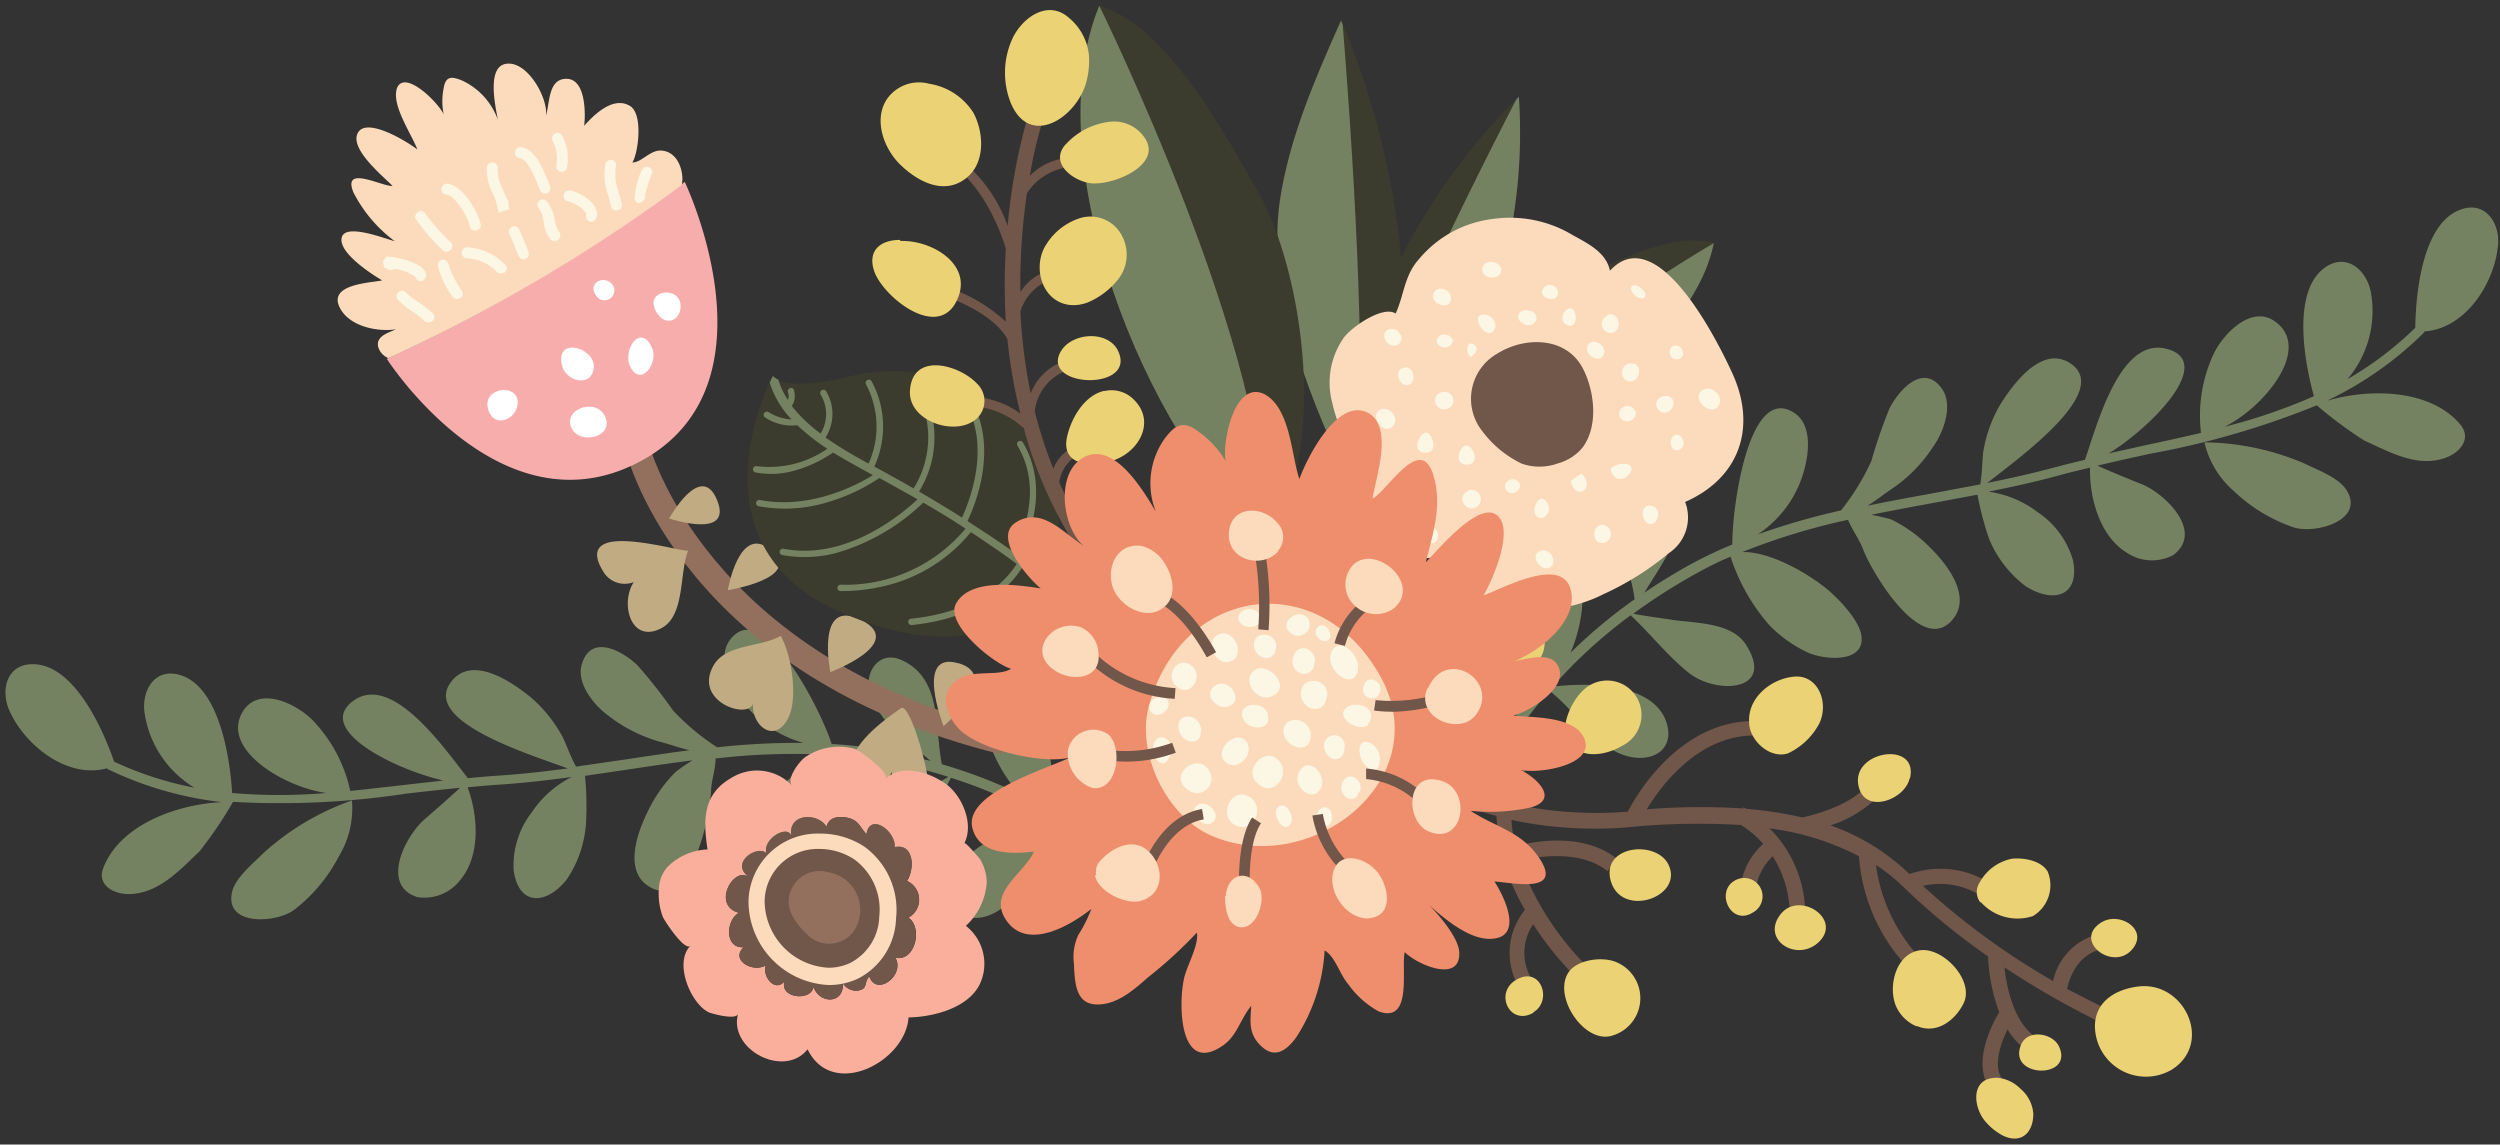 <svg xmlns="http://www.w3.org/2000/svg" viewBox="-0.43 -0.44 192.15 87.97"><rect x="-0.43" y="-0.44" width="192.15" height="87.97" fill="#333333" stroke="none"/><title>Depositphotos_110734058_02</title><g data-name="Layer 2"><g data-name="Layer 1"><path d="M179.91 37.21c1.48 2.31-2.31 3.4-4 2.9a12.46 12.46 0 0 1-4.64-2.8 7.11 7.11 0 0 1-2.27-3.75 20 20 0 0 1 7.7 1.63c.93.47 2.62 1.07 3.21 2.02zm8.58-21.46c-2.72 1.19-3.25 6.31-3.28 9A26.05 26.05 0 0 1 180 28.7a8.09 8.09 0 0 0 1.79-6.7c-.34-1.76-2-3.14-3.7-1.74-2.34 1.93-1.39 7.2-.67 9.75a43.09 43.09 0 0 1-6.87 2.35c3-1.47 6.67-5.89 4-8-1.85-1.51-4.14.86-4.87 2.47a11.19 11.19 0 0 0-.94 6c-1.35.32-2.71.62-4.09.91l-3 .67c3.25-2 8.12-6.93 4.58-8-3.7-1.15-5.47 5.81-6.41 8.49-.73.18-1.46.35-2.2.55-1.74.47-3.52.87-5.31 1.23 2.54-2 9.51-7 6.45-9.15-2.22-1.56-4.5 1.57-5.52 3.24a10.6 10.6 0 0 0-1.21 3.36c-.1.47-.1 1.86-.26 2.66l-3.84.72c-1.6.29-3.22.59-4.83.92.63-.37 1.19-.84 1.81-1.25a11.48 11.48 0 0 0 3.26-3.31c.78-1.09 1.56-3.21.63-4.47-1.48-2-3.34.26-4 1.54a39.44 39.44 0 0 0-1.4 4.06 18.25 18.25 0 0 1-2.33 3.79 55.48 55.48 0 0 0-6.39 1.84 8.67 8.67 0 0 0 3.25-4c.57-1.45 1.2-4.32-.51-5.37-3.51-2.2-4.75 7.62-4.7 10.15a33.51 33.51 0 0 0-3.44 1.65c-1.19.67-2.29 1.35-3.33 2.06 1.19-2 2.61-3.7 2.72-6.28.06-1.68-1.66-3.16-3.14-1.77-2.49 2.37-.71 5.69-.32 8.55a39.25 39.25 0 0 0-4.93 4.11 11.65 11.65 0 0 0 .79-6.44c-.28-1.64-1.68-2.81-3.14-1.38a4.93 4.93 0 0 0-.93 3.33c0 1.82.37 4.88 1.41 6.45a59.18 59.18 0 0 0-6 8.38.38.38 0 0 0 .13.52.37.37 0 0 0 .52-.13 60.34 60.34 0 0 1 5.59-7.82 14.25 14.25 0 0 1 2.27 2.3c1.12 1.26 2.57 2.67 4.33 2.85s2.94-.9 2.43-2.62a2.89 2.89 0 0 0-.33-.74c-1.44-2.36-5.8-2.42-8.45-2.09a38.27 38.27 0 0 1 6-5.49c1.54 1.43 2.84 3.14 4.53 4.47 2.07 1.61 6.63 1.42 4.34-2.2-1.1-1.74-3.87-1.65-5.67-1.92-.34-.06-2.2-.3-3-.47a44.65 44.65 0 0 1 4.68-3c.91-.51 1.85-1 2.8-1.38a15 15 0 0 0 3 5.28 10.09 10.09 0 0 0 3 2.11c1.29.55 4.32.79 4.06-1.29-.14-1.13-1.5-2.58-2.31-3.32-1.4-1.28-4.59-3.2-6.85-3.14a50.69 50.69 0 0 1 8.13-2.48c.3.76.86 1.48 1.16 2.28.68 1.78 4.63 8.47 7 5.23 1.12-1.55-.15-3.67-1.76-5.28a10.92 10.92 0 0 0-3.09-2.26 14.39 14.39 0 0 0-1.54-.35c1.65-.34 3.3-.64 4.93-.94l3.25-.61a23 23 0 0 0 .9 3.42 8.77 8.77 0 0 0 2.82 3.63c2.16 1.35 4.16.73 3.62-2a6.65 6.65 0 0 0-2.71-3.7 8 8 0 0 0-3.79-1.58c1.84-.37 3.69-.77 5.49-1.27.77-.21 1.55-.39 2.32-.58-.06 2.35.77 5.3 2.84 6.55a3.48 3.48 0 0 0 3.56.17c2.42-1.82-.72-4.8-2.49-5.47-.21-.08-2.31-.93-3.34-1.4 1.37-.33 2.74-.63 4.07-.92a64.44 64.44 0 0 0 12.79-3.72 31.15 31.15 0 0 0 3.65 2.71c1.81.82 3.88 2 5.94 1.42 1.33-.34 2.38-1.52 1.44-2.65-2.29-2.74-7-2.8-10.27-1.82a27.15 27.15 0 0 0 7.43-5.2.41.41 0 0 0 .09-.14c3.18-.21 5.41-3.76 5.65-6.66.15-1.74-1.07-3.51-3.08-2.62z" fill="#758261"/><path d="M88.79 68.33a.37.37 0 0 1-.54 0 60.14 60.14 0 0 0-7.83-5.59A14.48 14.48 0 0 0 79 65.71c-.64 1.55-1.56 3.36-3.17 4.1s-3.07.1-3.14-1.69a2.81 2.81 0 0 1 .07-.8c.6-2.69 4.7-4.18 7.31-4.72a38.26 38.26 0 0 0-7.41-3.26c-1 1.85-1.67 3.89-2.83 5.69-1.43 2.2-5.81 3.49-4.82-.67.48-2 3.12-2.81 4.74-3.66.3-.16 2-1 2.72-1.43a44.43 44.43 0 0 0-5.4-1.33c-1-.19-2.06-.31-3.09-.39a14.84 14.84 0 0 1-1.1 6 10.07 10.07 0 0 1-2.13 3c-1 .94-3.83 2.15-4.26.1-.23-1.12.57-2.93 1.11-3.89.91-1.67 3.3-4.51 5.47-5.19a50.79 50.79 0 0 0-8.5.29c0 .81-.33 1.68-.35 2.53-.07 1.91-1.64 9.51-4.91 7.21-1.56-1.1-1-3.52 0-5.57a10.91 10.91 0 0 1 2.19-3.14 14.11 14.11 0 0 1 1.3-.89c-1.67.21-3.33.46-5 .71l-3.27.48a22.92 22.92 0 0 1 .08 3.63 8.73 8.73 0 0 1-1.49 4.35c-1.61 2-3.7 2-4.07-.72A6.66 6.66 0 0 1 40.44 62a8 8 0 0 1 3.07-2.72c-1.86.25-3.74.47-5.61.59-.8.05-1.59.13-2.39.2.82 2.2 1 5.26-.56 7.12a3.47 3.47 0 0 1-3.31 1.32c-2.88-.93-.87-4.77.59-6 .17-.15 1.88-1.63 2.7-2.4-1.4.14-2.79.29-4.15.45a64.41 64.41 0 0 1-13.3.63A31.1 31.1 0 0 1 14.9 65c-1.45 1.37-3 3.1-5.16 3.27-1.37.11-2.75-.66-2.23-2 1.28-3.33 5.68-4.9 9.12-5.06a27.14 27.14 0 0 1-8.71-2.5.38.38 0 0 1-.13-.1c-3.08.84-6.34-1.8-7.51-4.46-.71-1.65-.14-3.71 2.06-3.53 3 .25 5.12 4.92 6 7.48a26 26 0 0 0 6.17 2 8.09 8.09 0 0 1-3.83-5.75c-.25-1.78.86-3.61 2.93-2.84 2.84 1.06 3.65 6.35 3.8 9a42.85 42.85 0 0 0 7.25 0c-3.28-.44-8.21-3.41-6.41-6.29 1.27-2 4.19-.53 5.41.76a11.22 11.22 0 0 1 2.83 5.37c1.38-.14 2.76-.3 4.16-.46l3-.34c-3.72-.84-9.93-3.92-6.93-6.12s7.05 3.72 8.81 5.94c.75-.07 1.5-.14 2.26-.19 1.8-.11 3.61-.32 5.42-.56C40.24 57.53 32 55 34.22 52c1.6-2.19 4.77 0 6.28 1.27a10.75 10.75 0 0 1 2.23 2.78c.25.4.7 1.73 1.12 2.43l3.87-.56c1.61-.24 3.24-.49 4.87-.7-.72-.15-1.4-.41-2.12-.6a11.58 11.58 0 0 1-4.16-2.07c-1.09-.78-2.51-2.53-2-4 .75-2.36 3.25-.84 4.27.16a39.2 39.2 0 0 1 2.72 3.46A18.34 18.34 0 0 0 54.69 57a55.37 55.37 0 0 1 6.65-.34A8.7 8.7 0 0 1 57 53.91c-1-1.18-2.54-3.7-1.26-5.25 2.61-3.22 7 5.67 7.75 8.08a33.64 33.64 0 0 1 3.78.44c1.35.25 2.61.54 3.83.87-1.78-1.52-3.67-2.65-4.61-5.06-.61-1.57.55-3.53 2.39-2.69 3.12 1.43 2.51 5.15 3.08 8a39.06 39.06 0 0 1 5.94 2.26 11.67 11.67 0 0 1-2.77-5.81c-.27-1.64.67-3.21 2.51-2.32a4.91 4.91 0 0 1 2 2.85c.56 1.73 1.22 4.73.75 6.56a59.14 59.14 0 0 1 8.44 6 .38.38 0 0 1-.04.49zm-71.37-.26c-.66 2.66 3.28 2.47 4.72 1.45a12.38 12.38 0 0 0 3.48-4.15 7.13 7.13 0 0 0 1-4.29 19.94 19.94 0 0 0-6.75 4c-.79.79-2.19 1.92-2.45 2.99z" fill="#758261"/><path d="M76.56 57.53l.44-1.81c-23.25-5.73-27.5-21.87-27.54-22l-1.81.44c.17.71 4.51 17.38 28.9 23.39z" fill="#93705d"/><path d="M52.2 13.54a126.23 126.23 0 0 1-22.9 13.6s8.95 14 19.91 7.64c10.28-6.01 2.99-21.24 2.99-21.24z" fill="#f8adad"/><path d="M30 24.87c-1.19.2-3.43-.11-4.26-1.56-1.1-1.93 2.31-2 3.2-2.2-.76-.45-3.35-2.1-3.11-3.27s3.33.07 4.08.26a10.83 10.83 0 0 1-3.17-3.74c-.9-2.18 2.22-.44 3-.51-.84-.85-3.3-2.85-2.67-4.07s3.61.53 4.58 1.27c-.49-1.27-2-3.4-1.57-4.71.57-1.45 3.1 1 3.59 2a5 5 0 0 1 0-2c.15-.93.6-.94 1.46-.57a5.3 5.3 0 0 1 2.71 3c-.25-1.26-.89-4.35.84-4.32 1.52 0 3 2.63 2.86 4 .29-1 .16-2.88 1.61-2.83s1.43 2.69 1.32 3.61c.65-.73 2.17-2.32 3.5-1.54 1.07.61.65 3.69.2 4.36.7 0 1.31-.9 2.13-.92 1.07 0 1.67 1 1.72 2.12a2.16 2.16 0 0 1-.06.54 126.2 126.2 0 0 1-22.53 13.3 1.33 1.33 0 0 1-.78-.83c-.25-.89.85-1.14 1.35-1.39z" fill="#fbdbbc"/><path d="M43 12.68a.42.42 0 0 1-.37.07.42.42 0 0 1-.29-.51 2.86 2.86 0 0 0-.28-1.83.42.42 0 0 1 .14-.57.42.42 0 0 1 .57.13 3.65 3.65 0 0 1 .37 2.5.47.47 0 0 1-.15.22zm-1.3 1.68a.42.42 0 0 0 .14-.5l-.09-.23c-.4-1-1-2.59-2.1-2.75a.42.42 0 1 0-.12.83c.61.09 1.2 1.59 1.45 2.22l.09.24a.42.42 0 0 0 .54.23.24.24 0 0 0 .09 0zm-3 1.27l-.06-.42a.38.38 0 0 0-.16-.42 7.06 7.06 0 0 0-.28-.7 3.15 3.15 0 0 1-.38-1.53.42.42 0 1 0-.83-.08 3.88 3.88 0 0 0 .45 1.94 5.2 5.2 0 0 1 .35 1l.1.49.81-.27zm-2.35 1.57a.42.42 0 0 0 .16-.42c-.17-.88-1.36-3-2.57-3.1a.42.42 0 0 0-.45.39.42.42 0 0 0 .39.45c.6 0 1.65 1.65 1.8 2.43a.41.41 0 0 0 .49.33.37.37 0 0 0 .17-.07zm-2.2 1.62l.06-.05a.41.41 0 0 0 0-.59 15.06 15.06 0 0 1-2-2.27c-.27-.37-.94.13-.67.5a15.9 15.9 0 0 0 2.07 2.4.41.41 0 0 0 .52 0zm-2 2.22a.42.42 0 0 0 .16-.45c-.22-.81-1.85-1.17-2.79-1.31h-.25l-.28.38.11.47.2.07a.42.42 0 0 0 .48.08l.08-.05a3.33 3.33 0 0 1 1.65.63.41.41 0 0 0 .51.29.44.44 0 0 0 .13-.07zm15.05-5.37a.41.41 0 0 0 .16-.42c-.05-.27-.13-.54-.21-.82a4.06 4.06 0 0 1-.24-2.06.41.41 0 0 0-.28-.51.42.42 0 0 0-.52.28 4.7 4.7 0 0 0 .23 2.51c.07.26.14.52.19.76a.42.42 0 0 0 .49.32.45.45 0 0 0 .17-.08zM49 15a.43.43 0 0 0 .15-.22.39.39 0 0 0 0-.19 8.13 8.13 0 0 1 .49-1.59.41.41 0 0 0-.16-.57.43.43 0 0 0-.57.17 6.08 6.08 0 0 0-.56 2.31.43.43 0 0 0 .27.25A.41.41 0 0 0 49 15zm-3.72 1.47a.41.41 0 0 0 .16-.26c.2-1.13-1.49-1.94-2.05-2a.42.42 0 0 0-.49.34.41.41 0 0 0 .34.49c.41.07 1.45.66 1.38 1.07a.42.42 0 0 0 .34.49.4.4 0 0 0 .32-.08zM42.45 18l.07-.06a.42.42 0 0 0 0-.59 2.33 2.33 0 0 1-.32-.94 2.84 2.84 0 0 0-.65-1.41.42.42 0 0 0-.55 0 .41.41 0 0 0 0 .59 2.48 2.48 0 0 1 .36 1 2.53 2.53 0 0 0 .56 1.41.41.41 0 0 0 .52 0zm-2.4 1.4a.42.42 0 0 0 .14-.48c-.1-.28-.49-1.24-.72-1.76a.42.42 0 0 0-.76.34c.23.51.61 1.44.71 1.71a.42.42 0 0 0 .54.25l.11-.06zm-1.71 1.13a.39.39 0 0 0 .08-.59 4.27 4.27 0 0 0-2.94-1.37.42.42 0 0 0 0 .84 3.49 3.49 0 0 1 2.24 1 .42.42 0 0 0 .58.09zM35 22.45a.42.42 0 0 0 .05-.59 6.17 6.17 0 0 1-1-2 .42.42 0 0 0-.49-.33.42.42 0 0 0-.33.49 7 7 0 0 0 1.14 2.37.42.42 0 0 0 .57.07zm-2.22 1.78h.05a.42.42 0 0 0 0-.59 8.08 8.08 0 0 0-1.06-.83 6.43 6.43 0 0 1-1-.77.39.39 0 0 0-.59 0 .41.41 0 0 0 0 .59 7 7 0 0 0 1.1.88 7.07 7.07 0 0 1 .95.74.42.42 0 0 0 .54 0z" fill="#fcf6e4"/><path d="M50.13 23.71c-1.31-1.89 1.77-2.28 1.75-.61-.01 1.12-1.13 1.51-1.75.61zm-.44 2.6c-.9-2-2.32.19-1.66 1.47.81 1.55 2.16-.33 1.66-1.47zm-4.48 1.47c.1-1.5-3-2.4-2.44-.12.31 1.27 2.33 1.7 2.44.12zm.89 3.85c-.65-1.59-3.4-.61-2.56.91.67 1.2 3.18.62 2.56-.91zm-6.74-1c.19-1.72-3-1.31-2.2.58.52 1.26 2.08.55 2.2-.6zm7.32-9.12c-.51-.86-2-.32-1.31.76a.76.76 0 1 0 1.31-.78z" fill="#fff"/><path d="M52.47 41.86c-.7 1.65-.21 5.06-2.1 6-2.33 1.19-3.15-1.94-2.09-3.56a1.91 1.91 0 0 1-2.28-.71c-.82-1.28-.62-1.94.07-2.24 1.65-.72 6.31.73 6.4.51zm7.1 6.57c-1.48.89-4.23.6-5.17 2.3-1.58 2.83 2.89 4.23 3.06 2.81-.21 1.73 1.63 3.28 2.69 1.22.78-1.52.26-4.91-.58-6.33zM68.81 54c-1.31.91-4.41 3.1-3.73 5.1.59 1.7 2.5 1 3.06-.23 0-.06 0-.06 0 0-.25 1.5 2.39 2.76 2.74.82C71 59 69.5 53.48 68.81 54z" fill="#c1ab82"/><path d="M51 39.41s2.45-4.46 3.69-1.4-3.69 1.4-3.69 1.4zm7.85 2.45c-2.47-2.15-3.34 3.06-3.34 3.06s5.82-.92 3.34-3.07zm6.91 5.36c-3.54-1.8-2.37 4-2.37 4s5.92-2.22 2.37-4.01zm7.47 3.32c-3.41-1-1.14 4.83-1.14 4.83s4.55-3.82 1.15-4.84z" fill="#c1ab82"/><path d="M80.6 45.39c.25-.27.23-1.26.27-1.59a20 20 0 0 0 .1-4 12.06 12.06 0 0 0-4.83-9.24 14 14 0 0 0-11.28-2.06c-5.14 1.26-5.92 0-5.92 0S52.38 41 63.62 46.34s16.98-.95 16.98-.95z" fill="#3c3c2e"/><path d="M77.91 42.32c.62-1.17 2.41-5.13.28-8.75a.24.24 0 0 0-.33-.09.24.24 0 0 0-.09.33c2 3.34.35 7-.26 8.2-.63-.45-1.25-.87-1.85-1.27l-.32-.21-1.41-.92c.58-1.21 2.34-5.47.39-9.09a.24.24 0 1 0-.43.23c1.79 3.34.17 7.39-.38 8.59-1-.63-2.09-1.29-3.3-2a7.94 7.94 0 0 0 .26-7.88.24.24 0 0 0-.32-.12.24.24 0 0 0-.12.32 7.43 7.43 0 0 1-.24 7.44q-1.21-.69-2.43-1.36l-.59-.32a7.33 7.33 0 0 0-.2-6.54.24.24 0 0 0-.33-.11.25.25 0 0 0-.11.33 6.91 6.91 0 0 1 .2 6.09 32.91 32.91 0 0 1-3.31-2 3.37 3.37 0 0 0 .05-3.55.24.24 0 0 0-.33-.09.24.24 0 0 0-.1.33 2.86 2.86 0 0 1 0 3 11.21 11.21 0 0 1-2.21-2.11 1.45 1.45 0 0 0 .16-1.22.21.21 0 0 0-.31-.15.25.25 0 0 0-.15.31.82.82 0 0 1 0 .59 5.94 5.94 0 0 1-.74-1.57.94.94 0 0 1-.41-.28s-.1.19-.25.53a7.32 7.32 0 0 0 1.68 2.82 3.74 3.74 0 0 1-1.78-.57.25.25 0 0 0-.33.09.24.24 0 0 0 .09.33 3.63 3.63 0 0 0 2.46.59 15.75 15.75 0 0 0 2.31 1.81 7.8 7.8 0 0 1-5.42 1.34.24.24 0 1 0-.1.48 6.45 6.45 0 0 0 2.81-.09 9.82 9.82 0 0 0 3.15-1.44c1 .61 2 1.15 2.88 1.64l.18.1c-1.19.74-4.77 2.66-8.69 1.91a.24.24 0 0 0-.28.19.24.24 0 0 0 .19.29 11.19 11.19 0 0 0 4.8-.17 14.66 14.66 0 0 0 4.48-2l2.52 1.4.41.24c-1.15 1.08-5.43 4.73-10.3 3.8a.24.24 0 0 0-.1.48 9.56 9.56 0 0 0 4.08-.14 15.91 15.91 0 0 0 6.76-3.89c1.19.69 2.26 1.34 3.25 2a12 12 0 0 1-9.6 4.31.24.24 0 0 0 0 .49 14.11 14.11 0 0 0 3.37-.39 12.12 12.12 0 0 0 6.64-4.14l.82.54.32.22c.76.52 1.58 1.07 2.38 1.68-.46.77-2.54 3.66-8.11 4.21a.24.24 0 0 0-.22.27.24.24 0 0 0 .26.22 16.8 16.8 0 0 0 2.29-.39c4.06-1 5.71-3.22 6.18-4a11.49 11.49 0 0 1 3.82 4.48l.63-.25a12.91 12.91 0 0 0-4.65-5.12z" fill="#758261"/><path d="M162.45 77.57c-1.36-.64-2.68-1.32-4-2 .09-.47.64-2.71 2.77-3.07l-.2-1.17-.29.06a4.74 4.74 0 0 0-3.36 3.57 55.79 55.79 0 0 1-10-7.31 5.83 5.83 0 0 1 4.63.88l.72-.95a7.06 7.06 0 0 0-5.86-1c-.26.06-.44.12-.54.15a16.59 16.59 0 0 0-6.06-3.73 9.2 9.2 0 0 0 3.36-1.93l-.84-.84c-1.4 1.41-4.18 2.05-4.68 2.16a29.31 29.31 0 0 0-4.29-.66l-.25-.13v.1a51.26 51.26 0 0 0-7.42.06c1.09-1.79 4.14-6 8.81-5.65L135 55a8.6 8.6 0 0 0-2.55.2c-4.65 1.09-7.29 5.81-7.77 6.75h-.06a30.22 30.22 0 0 1-9.48-.76c.69-1.31 2.58-4.34 5.38-4.26v-1.19a5.14 5.14 0 0 0-1.28.13 7.13 7.13 0 0 0-3.75 2.57 3.76 3.76 0 0 1-1.12-2.79 13.35 13.35 0 0 1 .91-4.65l-1.13-.37a14.54 14.54 0 0 0-1 5 4.86 4.86 0 0 0 1.6 3.74 13.2 13.2 0 0 0-.85 1.48c-.57-.16-.9-.28-.91-.28l-.4 1.12c.08 0 .81.28 2 .58a15.8 15.8 0 0 0 2.19 7.22 5.21 5.21 0 0 0-.55 5.79l1-.57a3.91 3.91 0 0 1 .18-4.11 24.15 24.15 0 0 0 3.43 4.21l.81-.87a22.35 22.35 0 0 1-5.29-8.23c1.35-.32 4.66-.87 6.76.8l.74-.93c-2.48-2-6.14-1.42-7.71-1h-.11a11.69 11.69 0 0 1-.3-2 30.69 30.69 0 0 0 8.89.57 54.44 54.44 0 0 1 8.75-.18 7.79 7.79 0 0 1 1.71 1.45 5.39 5.39 0 0 0-1.73 3.18l1.17.21a4.33 4.33 0 0 1 1.29-2.44 8.43 8.43 0 0 1 1.31 4.45h1.19a9.31 9.31 0 0 0-2.74-6.59 20.56 20.56 0 0 1 6.87 2.14 13.87 13.87 0 0 0 3.83 8.63l.86-.82a12.89 12.89 0 0 1-3.38-7.14 14 14 0 0 1 2 1.59 52.3 52.3 0 0 0 6.61 5.44 14 14 0 0 0 .86 4.29c-.61 1-2.16 4.08-.62 6l.92-.75c-.8-1-.25-2.72.34-3.93a5.37 5.37 0 0 0 1.4 1.56l.7-1c-1.65-1.2-2.18-3.86-2.34-5.33a65.86 65.86 0 0 0 8.34 4.69z" fill="#71564a"/><path d="M120.09 74.35c.65-1.06 2.67-1.29 3.71-.84a3 3 0 0 1-.39 5.67c-2.08.56-4.46-2.96-3.32-4.83zm-2.65 3c1.45-.86.6-3.51-1.25-2.53s-.6 3.66 1.25 2.57zm5.85-10.49c.48 3.45 5.77 1.76 4.52-.84-.9-1.85-4.81-1.51-4.51.87zm-3.21-10.36c.93 1.48 2.91 1.13 4.17.38a2.64 2.64 0 1 0-3.08-4.18c-.82.79-1.75 2.76-1.08 3.83zm-6.21-6.41c.53 2.09 3.55 1.38 4.25-.27.6-1.42-.38-3.62-2.1-3.27a2.75 2.75 0 0 0-1.59 1.23 3.1 3.1 0 0 0-.55 2.35zM137 57.46a5.24 5.24 0 0 0 2.43-2.35c.71-1.59-.13-3.73-2-3.54-1.75.17-3.54 1.62-3.42 3.5-.01 1.36 1.58 2.86 2.99 2.39zm9.37 1.93c.7-3-4.72-2.1-3.92.71.55 2.04 3.55.9 3.89-.71zm-9.92 10.41c-1.57 1.94 1.14 3.71 2.83 2.24 2.02-1.78-1.37-4.04-2.83-2.24zm30 12c3.26-2 1.06-6.84-2.51-6.42-1.79.21-3.43 1.2-3.35 3.2a3.92 3.92 0 0 0 5.82 3.24zm-19.54-3.38c1.48.65 2.92-.4 3.58-1.74.85-1.73-1.51-4.26-3.27-4.09-1.93.19-2.57 2.79-1.92 4.31a3 3 0 0 0 1.57 1.54zm-12.49-8.8a1.41 1.41 0 0 0-1.28-2.49c-1.9.72-.58 3.78 1.24 2.51zm17.4-.72a3.78 3.78 0 0 0 4 1.07 2.76 2.76 0 0 0 1.14-3.41c-.49-.86-1.85-1.09-2.74-1a3.63 3.63 0 0 0-2.5 1.84 1.3 1.3 0 0 0 .06 1.52zm9.35 1.5c-2.43 1.42.84 3.93 2.32 2.08 1.2-1.48-.97-2.86-2.36-2.05zm-8.15 12c-2.07 0-1.79 2.36-.79 3.43a4.49 4.49 0 0 0 1.26 1c1.43.7 2.37-.21 2.36-1.68a2.79 2.79 0 0 0-1-1.92 2.84 2.84 0 0 0-1.85-.84zm4.81-2.4c-.48-1.05-2.39-1.34-2.9-.19-1.16 2.61 4.07 2.75 2.9.19z" fill="#ebd274"/><path d="M108.9 16.41A46.63 46.63 0 0 1 116.31 7a40.92 40.92 0 0 1-.78 11.12c-1.46 5.71-7 10.87-11.26 14.59.71-2.79.5-5.71 1.21-8.49a29.11 29.11 0 0 1 3.42-7.81z" fill="#3c3c2e"/><path d="M115.54 18.13A40.92 40.92 0 0 0 116.31 7c-.07.06-.11.13-.19.19-2.64 5.1-9.29 18.25-11.33 25.06 4.21-3.66 9.34-8.64 10.75-14.12z" fill="#758261"/><path d="M120.3 21.35c2.85-1.42 7.8-4.07 11-3.11-1.53 7.7-13 15.62-20.36 16.57-.49-4.81 5.38-11.48 9.36-13.46z" fill="#3c3c2e"/><path d="M131.29 18.25s-16.18 9.39-20.36 16.57c7.39-.95 18.83-8.82 20.36-16.57z" fill="#758261"/><path d="M106.88 16.28a62.1 62.1 0 0 0-4.24-15.18c-2.06 4.62-4 9.12-4.71 13.88-1.11 7.68 2.92 16.73 6.26 23.42.54-3.74 2.29-7.18 2.85-10.91a38.64 38.64 0 0 0-.16-11.21z" fill="#3c3c2e"/><path d="M97.94 15c.71-4.76 2.65-9.26 4.71-13.88 0 .11.08.22.12.33.61 7.51 2 26.85 1 36.14-3.23-6.59-6.9-15.24-5.83-22.59z" fill="#758261"/><path d="M96.21 14.2C93.6 9.68 89.29 1.58 84.06 0c-4.9 11.88 3.52 33 12.73 41 4.99-6.07 3.06-20.51-.58-26.8z" fill="#3c3c2e"/><path d="M84.06 0s13.53 27.46 12.72 41c-9.2-8-17.62-29.12-12.72-41z" fill="#758261"/><path d="M78.26 32.48a6.55 6.55 0 0 0-3.54-1.67l.06-.71A6.71 6.71 0 0 1 78 31.35a39.13 39.13 0 0 1-1-5.73c-1.32-2.32-5.27-3.44-5.31-3.45l.19-.69a12.37 12.37 0 0 1 5 2.81 45.31 45.31 0 0 1 0-5.62c-1.4-4.47-3.74-6.15-3.76-6.16l.41-.59a11.47 11.47 0 0 1 3.49 5 44.86 44.86 0 0 1 1.62-8.66l1.13.38a33.87 33.87 0 0 0-1.05 4.44 4.58 4.58 0 0 1 2.82-1.37l.05.71a4.5 4.5 0 0 0-3.09 2A47.28 47.28 0 0 0 78 22a3.94 3.94 0 0 1 2.36-1.7l.17.69A3.76 3.76 0 0 0 78 23.5a40.41 40.41 0 0 0 .79 6.3 4.14 4.14 0 0 1 2.91-2.57l.16.7a3.84 3.84 0 0 0-2.76 3.23 33.6 33.6 0 0 0 1.43 4.42A3.16 3.16 0 0 1 81.9 34l.34.62a3 3 0 0 0-1.26 2 31.29 31.29 0 0 0 3 5.34l-1 .68a33.1 33.1 0 0 1-4.72-10.16z" fill="#71564a"/><path d="M71 6a4.91 4.91 0 0 1 3.4 2.25c.81 1.56.9 3.85-.57 5-1.69 1.35-3.74.28-5.12-1.09-1.21-1.21-2-3.37-1-4.94A3 3 0 0 1 71 6zm-2.26 12c-1.51 0-2.48.82-2 2.34.59 1.91 4.73 5.32 6.28 2.49s-1.75-4.83-4.24-4.75zm13-17.06c-1.53-1.38-3.43-.18-4.28 1.43a6.31 6.31 0 0 0-.22 5.06c1.49 3.63 5.2 1.08 5.85-1.67a6.15 6.15 0 0 0 .17-2A4.28 4.28 0 0 0 81.74.94zm-.25 9.7c-1.29 1.41.48 2.79 1.87 3 1.75.23 5.93-1.5 4-3.74a2.83 2.83 0 0 0-2.27-1 5.39 5.39 0 0 0-3.6 1.75zM81.81 23a3 3 0 0 0 1.4-.21 5.87 5.87 0 0 0 2.15-1.58 3.08 3.08 0 0 0 .48-3.46 2.73 2.73 0 0 0-3.21-1.44 4.76 4.76 0 0 0-2.62 2c-1.14 1.69-.4 4.45 1.8 4.69zM81 26.77c-1.12 2.61 5.79 2.79 4.55-.14-.71-1.76-3.79-1.57-4.55.14zM69.51 29.6c-.14 2.36 3.58 3.58 5.15 2.11a1.84 1.84 0 0 0 0-2.67l-.13-.13c-1.42-1.36-4.85-2.26-5.02.69zm14.94 0c-1.56.34-2.59 2.17-2.88 3.61-.49 2.45 2.6 2.25 4 1.56 1.77-.85 2.74-3 1.09-4.55a2.39 2.39 0 0 0-2.21-.6z" fill="#ebd274"/><path d="M50.95 66.12a4.58 4.58 0 0 1 3-1.27c-.32-2.16-.41-4.21 1.8-5.48a3.72 3.72 0 0 1 4.73.6c-.54-.51.52-1.87.94-2.19a4.59 4.59 0 0 1 3.86-.66c.48.21 2.78 1.89 2.34 2.31 1.27-1.2 3.33-.52 4.59.34s2.26 3.08 1.48 4.6c.06-.13 1.12 1.1 1.2 1.22a3.51 3.51 0 0 1 .52 1.8 5 5 0 0 1-1.6 3.33 3.7 3.7 0 0 1 1.07 4.48c-.9 1.85-3.61 2.53-5.48 2.56-.23 3.43-5.87 6.34-7.76 2.45-1.81 2.27-6.1 0-5.34-2.73-.13.51-2 0-2.27-.12-1.38-.68-2.69-3.81-1.39-5.11-.45.45-2-1.92-2.13-2.23a5.1 5.1 0 0 1-.28-2.37 2.6 2.6 0 0 1 .72-1.53zm5.79 6.24c-1.08 1 .75 2 1.69 1.39-.29.85.71 2.14 1.47 1.21-.5 1.29 2 1.62 2.2.45 0-.06 0-.06 0 0 .47 1.35 2.37 1.32 2.25-.29a1.2 1.2 0 0 0 1.12.58c.85-.11.47-.59.92-1.11.52 1.62 2.78-.08 2-1.42 1.53.33 2.13-2.33 1-3.08a1.57 1.57 0 0 0-.11-2.82c.6-.87.57-2.93-.93-2.6.07-1.26-1.92-2.68-2.18-1-.54-.62-.68-1.15-1.59-1.28-.65-.09-1.31 0-1.47.71-.74-1.15-3-1-2.71.71-.33-1-2.62.5-1.76 1.63-.3-1.29-3.19.32-1.51 1.52-1.18-.84-2.88 2.2-.75 2.76-1.05.55-1.11 2.77.35 2.64z" fill="#f9af9b"/><path d="M56.73 72.36c-1.08 1 .75 2 1.69 1.39-.29.85.71 2.14 1.47 1.21-.5 1.29 2 1.62 2.2.45 0-.06 0-.06 0 0 .47 1.35 2.37 1.32 2.25-.29a1.2 1.2 0 0 0 1.12.58c.85-.11.47-.59.92-1.11.52 1.62 2.78-.08 2-1.42 1.53.33 2.13-2.33 1-3.08a1.57 1.57 0 0 0-.11-2.82c.6-.87.57-2.93-.93-2.6.07-1.26-1.92-2.68-2.18-1-.54-.62-.68-1.15-1.59-1.28-.65-.09-1.31 0-1.47.71-.74-1.15-3-1-2.71.71-.33-1-2.62.5-1.76 1.63-.3-1.29-3.19.32-1.51 1.52-1.18-.84-2.88 2.2-.75 2.76-1.04.55-1.1 2.77.36 2.64z" fill="#71564a"/><path d="M66 64.63a6.16 6.16 0 0 0-3.41-1 5.32 5.32 0 0 0-5.49 5.19 6.46 6.46 0 0 0 6.19 6.45 5.25 5.25 0 0 0 2.22-.49 5.37 5.37 0 0 0 2.93-4.62A6 6 0 0 0 66 64.63zM67.15 70a4.13 4.13 0 0 1-2.21 3.56 3.9 3.9 0 0 1-1.68.38 5.18 5.18 0 0 1-4.92-5.13 4.08 4.08 0 0 1 4.22-4 4.89 4.89 0 0 1 2.71.83A4.78 4.78 0 0 1 67.15 70z" fill="#fbdbbc"/><path d="M61.52 71.29a2.35 2.35 0 0 0 3.76-.29 2.94 2.94 0 0 0-2.05-4.4 2.37 2.37 0 0 0-2.87 1.4c-.53 1.24.23 2.41 1.16 3.29z" fill="#93705d"/><path d="M109.6 42.43l1.4-.07c-.1 2.34 3 3.41 4.83 3.8a10.63 10.63 0 0 0 7-.94 22.19 22.19 0 0 0 5-3.14 3.3 3.3 0 0 0 1.26-3.94c4.12-1.81 5.53-5.65 3.66-9.82-.93-2.06-5.73-12-9.44-7.95-.32-1.57-2-2.22-3.19-2.93a9.35 9.35 0 0 0-5.81-1.05 8.71 8.71 0 0 0-5.67 3.08c-1.14 1.25-1.14 2.74-1.8 4.19-.94-.63-3.25.94-3.93 1.78a6 6 0 0 0-.94 5.09 11.57 11.57 0 0 0 1.63 3.85c-.57.45-.6 2.34-.58 3.07a4.53 4.53 0 0 0 1.67 3.29 6.26 6.26 0 0 0 4.91 1.69z" fill="#fbdbbc"/><path d="M119.3 35.18a3.75 3.75 0 0 0 1.92-1.24c1.23-1.68.9-4.35 0-6.08-1.29-2.44-4.46-2.45-6.59-1.11a4 4 0 0 0-1.09 6 8.22 8.22 0 0 0 3 2.45 4.16 4.16 0 0 0 2.76-.02z" fill="#71564a"/><path d="M123.35 35.62a1.29 1.29 0 0 1 1-.41c1.65-.02-.44 2.33-1 .41zm-2.18.4c-.12-.12-.78.45-.86.54.34 1.54 1.92.56.86-.56zM118.32 38c-.52-.51-1 .73-.74 1.1.52.8 1.56-.33.74-1.1zm-2.07-1.42c-.46-.51-1.34.15-.88.68s1.39-.15.88-.72zm-3.84.72c-.94.41-.24 1.58.53 1.29a.7.7 0 1 0-.54-1.33zm0-3.45c-.52-.35-1.29 1.41-.11 1.42.97-.03.63-1.11.12-1.46zm-3.11-1c-.44-.31-1.37 1.33-.31 1.49s.85-1.13.31-1.51zm1.36-3.16a.67.67 0 1 0-.12 1.33.67.67 0 0 0 .12-1.35zm.24-4.34c-.71-.36-1.35.57-.48.88.64.22 1.15-.56.48-.9zm3.61-.64a.93.93 0 0 0-.57-.92c-1.81-.46.06 2.49.57.9zM112.78 26a.36.36 0 0 0-.31 0 .78.78 0 0 0 .14 1c.39-.27.7-.75.17-1zm4.47-2.5c-.8-.38-1.43.44-.62.93s1.52-.56.61-.98zm3.15-.19c-.39-.32-1.2.84-.4 1.22s.85-.9.39-1.27zm-1.07-1.21a.63.63 0 0 0-1.11-.42c-.63.65 1.02 1.37 1.1.38zm3.54 4.55c.07-.8-1.26-1.21-1.32-.28-.04.63 1.23 1.22 1.31.24zm.25-2.83a.69.69 0 0 0 .38 1.32c.82-.25.5-1.71-.39-1.37zm2 3.72c-.76-.29-1.22.81-.59 1.23.85.5 1.47-.94.61-1.28zm.12 3.6a.64.64 0 0 0-1.22.34.64.64 0 0 0 1.25-.38zm-17.66-3.31c-.92 0-.54 1.39.15 1.33s.61-1.35-.12-1.37zm-.38-2.51c-.25-.76-1.48-.59-1.2.26s1.55.66 1.23-.31zM105.77 31c-1 .29-.07 1.92.71 1.43s.04-1.61-.71-1.43zm2.22 5.8a.67.67 0 1 0-.38 1.29.67.67 0 0 0 .39-1.27zm6.48 3.37c-.38-.07-.83.09-.86.51-.06.78 1.51.84 1.39 0a.61.61 0 0 0-.54-.49zm3.59 1.7c-1 .25-.18 1.5.47 1.36.83-.17.36-1.55-.48-1.34zm5.1-1.79c-.89-.68-1.46.73-.7 1.17a.68.68 0 0 0 .69-1.15zm3.35-1.65c-.94-.17-.82 1.26-.16 1.4s1.03-1.23.14-1.39zm2.17-4.31a.58.58 0 0 0 .24-.75c-.32-.77-1.15-.3-.89.44a.44.44 0 0 0 .63.32zM127.51 30a.64.64 0 1 0 0 1.28c.86-.08.97-1.39 0-1.28zm.4-3.27c.14.67 1.16.56 1-.14s-1.14-.59-.99.13zm-13.49-7c-1-.27-1.34 1-.28 1.16.86.11 1.19-.89.28-1.16zm-3.34 2.7c0-.62-1-1-1.31-.35-.35.92 1.4 1.4 1.32.35zm14.65-.7c-.64-.53-1.11-.11-.55.48s1.29.17.55-.48zm5.75 8c-.76-.79-1.94.15-1 1s1.75-.27 1-1.04zM109.49 40c-1-.22-.84 1-.18 1.25.92.38 1.12-1.02.18-1.25z" fill="#fcf6e4"/><path d="M96.76 29.86c2 1.08 2.06 4.71 2.68 6.52.58-1.62 2.83-6.07 5.09-5.17s.78 5.07.53 6.67c1.1-.52 3.67-5 4.66-1.85.74 2.37 0 4.45-.56 6.74.85-.83 4-4.71 5.44-3.63s-.35 5.06-1 6.18c1.45-.51 6.3-3.23 6.75-.18.35 2.28-2.48 4.48-4.35 5.22 1-.14 2.77-.77 3.34.42.82 1.66-2.27 3.48-3.45 3.78 1.27.16 4.4 0 5.33 1.53 1.34 2.27-3.48 3-4.81 2.63 1.29.63 3 2.26.86 2.89a14.55 14.55 0 0 1-4.67.27c1.93 1.27 3.86 1.56 5.25 3.59 1.91 2.8-1.92 1.95-3.42 1.84.85 1.3 2.28 4.42-.39 4.41-1.83 0-4-2-5.31-3.22.93.76 3.06 3.08 3 4.37 0 2.26-3.3.79-4.19-.13-.3 1.23.64 5.51-2 4.56a7 7 0 0 1-2.34-2.09c-.67-.77-1-2.13-1.82-2.6a13.64 13.64 0 0 1-2.19 6.69c-.79 1.08-1.68 1.62-2.69.66s-.82-1.92-.76-3.09c-.83 1-1.09 2.31-2.18 3.05-3.32 2.29-3.43-3.06-3-5.08.19-1 1.19-2.66 1-3.6a33.72 33.72 0 0 1-3.78 3.46c-1.13 1-2.44 2.14-4 2.06s-1.6-1.73-1.67-3.14a4 4 0 0 1 .34-2.2 10.73 10.73 0 0 0 1-2c-1.55 1.23-4.75 3.14-6.41 1.05-1.76-2.25 1.24-3.72 2-5.46-1.64.2-4.2.29-4.73-1.8-.7-2.7 5.8-4.57 7.49-5.43-2.08.57-7.24-.65-8.65-2.33-1.06-1.24-1.33-2.92.21-3.76 1.15-.65 3-.13 3.92-.73-1.32-.36-5.1-3.44-4.23-5 1.07-2 4.84-1.44 6.51-1.17-1.11-.93-3.69-4-1.89-5.09 2-1.25 3.72.92 5.19 1.81-1.61-1.33-2.2-5.46-.1-6.74 2.38-1.44 4.69 2.5 5.64 4.1a5.93 5.93 0 0 1 .66-5.56c.81-1.1 1.45-1.48 2.63-.57A7.25 7.25 0 0 1 93.77 35c-.28-1.45.69-6.28 2.99-5.14z" fill="#ef8e6c"/><path d="M87.88 53.8c-1 3.58 1.3 8.4 4.69 9.94 7.7 3.47 17.67-4.33 13-12.36-4.73-8.27-15.16-6.75-17.69 2.42z" fill="#fbdbbc"/><path d="M94.55 63c-1.4-.66-.38-3 1-2.22a1.15 1.15 0 0 1 .55.61c.38.9-.46 2.14-1.55 1.61zM91 60.35a1.11 1.11 0 0 0 1.66-1.19C92 57 89 59.15 91 60.35zm.9-4.6c-.06-1.54-2.22-1.49-1.67.07.27.88 1.68 1.12 1.63-.07zm3.59 1c-.75-1.46-2.9.62-1.61 1.47.82.56 2.03-.59 1.57-1.48zm-1.1-4.09c-.88-1.3-2.63 0-1.37 1 .72.62 1.98-.03 1.33-1.01zm-3-.53c.71-1.26-1.15-2.42-1.7-.94-.39.99 1.05 2.03 1.67.93zm2.87-1.77c1.07-.56.09-2.52-1-2.05-1.26.52-.15 2.64.97 2.04zM97.47 53c1.29-.72-.33-2.46-1.36-2-1.28.73.09 2.76 1.36 2zm-.92 7c1 .59 2-.74 1.5-1.71-1-1.78-3.41.65-1.5 1.71zm.49-5.5c-.33-1.25-2.62-.87-1.85.43.45.81 2.17.75 1.81-.39zm3.27 1.65c.08-1.55-2.27-1.7-2.08-.24.14 1.09 2 1.69 2.08.28zm1.2-2.84c.49-1.45-1.66-2-1.93-.66-.23 1.25 1.48 2.06 1.93.7zm-3.91-3.77c.4-1.26-1.58-1.7-1.66-.46-.05.97 1.34 1.54 1.67.5zm2.58-2.31c-.63-1.18-2.5.2-1.38 1a.88.88 0 0 0 1.39-.96zm-3.78-.33c-.32-1-2.13-.42-1.53.49.41.61 1.83.42 1.54-.45zm4.15 3.82c.45-1.1-1.12-2-1.58-.69-.37 1.16 1.12 1.91 1.6.74zm3.36.41c.38-1.22-1.66-3-2.09-1.17-.23 1.14 1.66 2.68 2.11 1.22zm.79 4.1a.8.8 0 0 0 .23-.77c-.1-.85-1.74-1-2.08-.26s1.23 1.61 1.87 1.08zm-3-7.26c-.63-.88-1.38.11-.79.64s1.2.01.77-.61zm1.22 9a.8.8 0 1 0-1.54.19c.29 1.04 1.56 1 1.52-.16zm2.71.94c0-1.38-1.9-2-1.52-.3.18.94 1.48 1.81 1.5.39zm0-5.13c.3-.81-.91-1.47-1.24-.54s.9 1.41 1.2.59zm-4.51 7.3c.44-1-1-2.5-1.69-1.19-.63 1.11 1.1 2.47 1.65 1.24zm3 .29c.24-1-1-1.62-1.39-.61s1.03 1.78 1.27.66zm-14.59-2.7c.47-1.21-1-2.11-1.31-.79-.22.86.78 2.03 1.22.84zm9.27 5.13c.3-.57-.48-1.79-1.06-1.14-.43.48.52 2.15 1.06 1.14zm3.14-.23a.72.72 0 0 0 0-.19c0-1-1-1-1.16-.15s.95 1.21 1.16.34zm-9.36.3a.63.63 0 0 0 .23-.14c.69-.64-.57-1.83-1.25-1.25s.34 1.6 1.02 1.4zm-3.26-9.48a.65.65 0 0 0-.5-.25c-.68-.07-1.27.75-.66 1.23s1.52-.46 1.16-.98z" fill="#fcf6e4"/><path d="M92.32 50.08c-1.93-3.5-3.67-4.18-3.69-4.19l.28-.76c.08 0 2 .75 4.13 4.56l-.71.39zm-2.46 3.18l.06-.81a9.67 9.67 0 0 1-6.05-2.56l-.59.55a10.31 10.31 0 0 0 6.59 2.83zm-3.8 4.84a11 11 0 0 0 3.88-.69l-.28-.76a10.4 10.4 0 0 1-5 .54l-.14.79a9.33 9.33 0 0 0 1.54.11zm2.25 8s1.25-3.14 3.78-3.56l-.13-.8c-3 .5-4.34 3.92-4.41 4.06l.76.3zM97.07 48a25.48 25.48 0 0 0-.28-6.15L96 42a24.82 24.82 0 0 1 .28 5.93l.8.07zm5.85 1.27a5.39 5.39 0 0 1 2-3l-.44-.67a6.07 6.07 0 0 0-2.34 3.4l.78.2zm3.57 5a13.88 13.88 0 0 0 4.07-.67l-.26-.77a12.19 12.19 0 0 1-5 .54l-.12.8a9.28 9.28 0 0 0 1.33.09zm2.07 7l.57-.57a7.35 7.35 0 0 0-4.56-2.07v.81a6.6 6.6 0 0 1 4 1.84zm-6 5.11l.56-.58a7.13 7.13 0 0 1-1.88-3.68l-.8.12a7.82 7.82 0 0 0 2.12 4.14zm-7.74 1.32h.81s-.17-3.32.86-4.86l-.68-.45c-1.18 1.77-1 5.21-1 5.36z" fill="#71564a"/><path d="M89 46.25c-1.4 1.16-3.71-.25-4-1.93-.27-1.48.59-3 2.25-2.81a2.89 2.89 0 0 1 1.87 1.4C89.8 44 90 45.5 89 46.25zm8.78-4.34a1.57 1.57 0 0 0-.06-2.19c-1.15-1.35-3.57-1.29-3.7.81s2.56 2.8 3.81 1.39zm9.07 4.25a1.61 1.61 0 0 0 .54-1.12c.09-1.69-2.43-3.32-3.77-2.11a2.2 2.2 0 0 0 .07 3.17 2.36 2.36 0 0 0 3.21.06zm2.43 6.3c-1 2.26 2.62 3.79 3.82 1.91 1.67-2.54-2.4-5.08-3.77-1.91zm.51 7c-2.22-.17-2.08 3.33-.42 4 2.89 1.23 3.45-3.75.48-3.98zm-4.94 10.66c1.95-.19 1.42-2.7.41-3.73s-2.85-1.36-3.23.25 1.14 3.68 2.88 3.5zm-11.12-1.7c0 .71.09 2 .91 2.34 1.41.53 2.32-2 1.7-3-.89-1.51-2.47-.98-2.55.68zm-10-1.6c.2 1.23 2.26 2.25 3.45 2 1.88-.46 1.92-2.65.67-3.82s-2.89-.22-3.77.78a1.25 1.25 0 0 0-.25 1.06zM84.74 56a2 2 0 0 0-3.09 1.21 2.8 2.8 0 0 0 1.91 2.92c1.91.24 2.35-3.13 1.18-4.13zM84 49.78a2.33 2.33 0 0 0-1.33-2c-2.16-.73-4.22 1.8-2.09 3.27 1.34.95 3.64.73 3.42-1.27z" fill="#fbdbbc"/></g></g></svg>